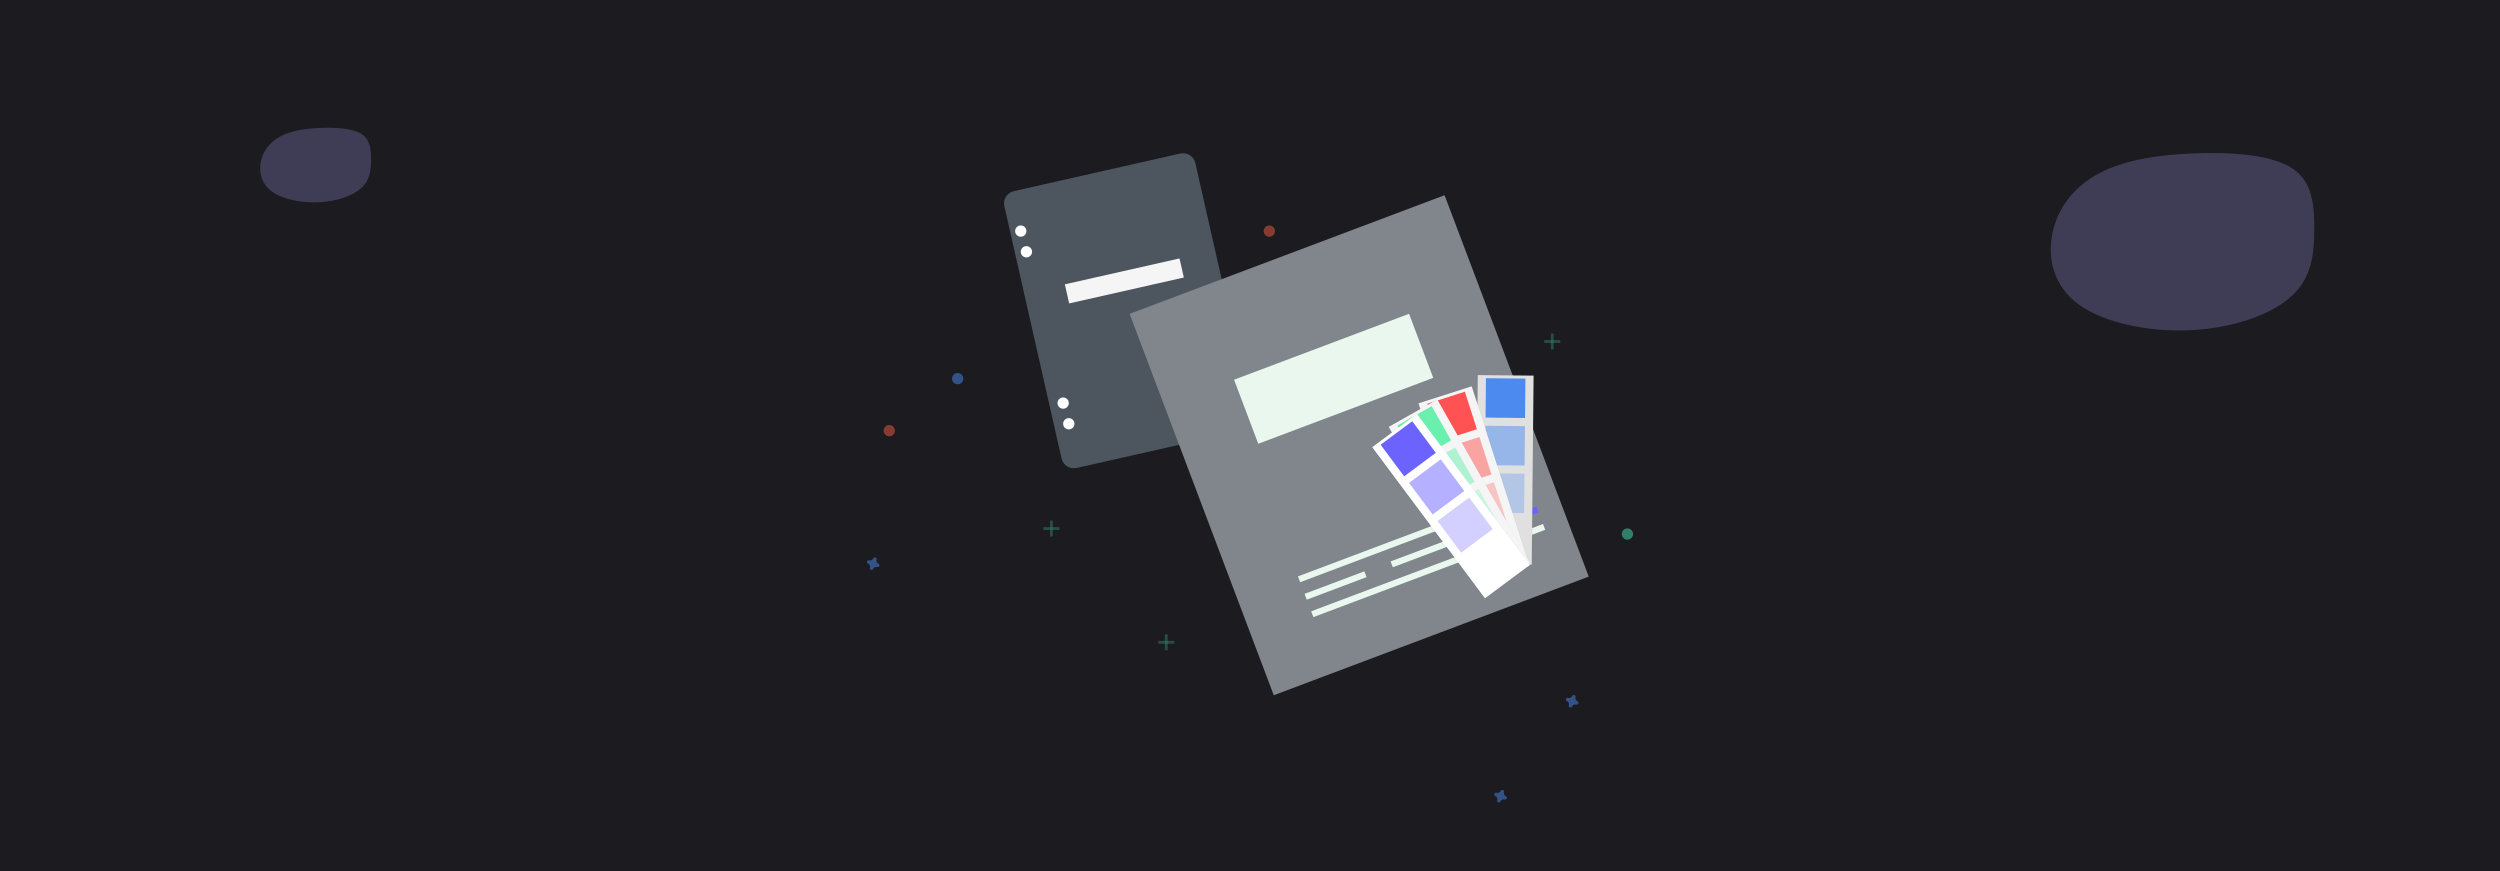 <svg width="620" height="216" viewBox="0 0 620 216" fill="none" xmlns="http://www.w3.org/2000/svg">
<rect width="620" height="216" fill="#1B1B20"/>
<mask id="mask0" mask-type="alpha" maskUnits="userSpaceOnUse" x="0" y="0" width="620" height="216">
<rect width="620" height="216" fill="white"/>
<rect width="620" height="216" stroke="white"/>
</mask>
<g mask="url(#mask0)">
<path d="M544.748 38.01C553.884 37.718 563.48 38.427 568.512 41.761C573.521 45.094 573.987 51.051 573.945 56.987C573.891 62.916 573.341 68.832 568.31 73.439C563.267 78.054 553.755 81.367 543.4 81.884C533.045 82.401 521.87 80.136 515.541 75.521C509.213 70.92 507.732 63.982 509.006 57.828C510.268 51.667 514.295 46.296 520.634 42.95C526.973 39.617 535.624 38.309 544.748 38.01Z" fill="#3F3D56"/>
<path d="M79.749 31.708C83.592 31.583 87.628 31.88 89.743 33.281C91.848 34.682 92.04 37.188 92.019 39.685C91.993 42.179 91.758 44.668 89.638 46.607C87.514 48.549 83.511 49.945 79.154 50.165C74.798 50.385 70.098 49.435 67.439 47.495C64.78 45.561 64.161 42.643 64.7 40.054C65.235 37.462 66.933 35.201 69.601 33.792C72.27 32.389 75.91 31.836 79.749 31.708Z" fill="#3F3D56"/>
</g>
<g clip-path="url(#clip0)">
<path d="M292.692 38.078L251.449 47.396C249.759 47.777 248.699 49.454 249.081 51.141L263.262 113.691C263.645 115.378 265.325 116.436 267.015 116.054L308.258 106.736C309.948 106.354 311.008 104.677 310.625 102.991L296.444 40.441C296.062 38.754 294.382 37.696 292.692 38.078Z" fill="#4D565F"/>
<path d="M253.153 58.711C253.927 58.711 254.554 58.084 254.554 57.312C254.554 56.54 253.927 55.914 253.153 55.914C252.379 55.914 251.752 56.54 251.752 57.312C251.752 58.084 252.379 58.711 253.153 58.711Z" fill="white"/>
<path d="M254.554 63.839C255.328 63.839 255.955 63.212 255.955 62.44C255.955 61.668 255.328 61.041 254.554 61.041C253.78 61.041 253.153 61.668 253.153 62.44C253.153 63.212 253.78 63.839 254.554 63.839Z" fill="white"/>
<path d="M263.66 101.365C264.434 101.365 265.061 100.739 265.061 99.967C265.061 99.195 264.434 98.568 263.66 98.568C262.887 98.568 262.26 99.195 262.26 99.967C262.26 100.739 262.887 101.365 263.66 101.365Z" fill="white"/>
<path d="M265.061 106.493C265.835 106.493 266.462 105.867 266.462 105.095C266.462 104.322 265.835 103.696 265.061 103.696C264.288 103.696 263.66 104.322 263.66 105.095C263.66 105.867 264.288 106.493 265.061 106.493Z" fill="white"/>
<path d="M292.518 64.091L264.079 70.516L265.152 75.248L293.591 68.823L292.518 64.091Z" fill="#F5F5F5"/>
<path d="M358.255 48.411L280.139 77.836L315.893 172.421L394.009 142.996L358.255 48.411Z" fill="#80868C"/>
<path d="M356.974 129.727L321.894 142.941L322.44 144.385L357.519 131.171L356.974 129.727Z" fill="#E9F7EF"/>
<path d="M382.671 129.945L325.169 151.605L325.715 153.049L383.217 131.389L382.671 129.945Z" fill="#E9F7EF"/>
<path d="M379.396 121.281L364.568 126.866L365.114 128.31L379.942 122.725L379.396 121.281Z" fill="#6C63FF"/>
<path d="M338.359 141.688L323.531 147.273L324.077 148.717L338.905 143.132L338.359 141.688Z" fill="#E9F7EF"/>
<path d="M359.696 133.65L344.869 139.235L345.415 140.679L360.242 135.094L359.696 133.65Z" fill="#E9F7EF"/>
<path d="M381.033 125.613L366.206 131.198L366.752 132.642L381.579 127.057L381.033 125.613Z" fill="#6C63FF"/>
<path d="M349.444 77.82L306.046 94.168L312.05 110.052L355.448 93.705L349.444 77.82Z" fill="#E9F7EF"/>
<g opacity="0.5">
<path opacity="0.5" d="M385.312 82.718H384.612V86.681H385.312V82.718Z" fill="#47E6B1"/>
<path opacity="0.5" d="M386.947 85.049V84.35H382.977V85.049H386.947Z" fill="#47E6B1"/>
</g>
<g opacity="0.5">
<path opacity="0.5" d="M261.092 129.103H260.392V133.065H261.092V129.103Z" fill="#47E6B1"/>
<path opacity="0.5" d="M262.727 131.434V130.734H258.757V131.434H262.727Z" fill="#47E6B1"/>
</g>
<g opacity="0.5">
<path opacity="0.5" d="M289.579 157.306H288.878V161.269H289.579V157.306Z" fill="#47E6B1"/>
<path opacity="0.5" d="M291.213 159.637V158.938H287.244V159.637H291.213Z" fill="#47E6B1"/>
</g>
<path opacity="0.5" d="M391.198 173.924C391.005 173.84 390.85 173.688 390.762 173.497C390.673 173.307 390.659 173.09 390.72 172.889C390.73 172.858 390.736 172.826 390.739 172.794V172.794C390.744 172.702 390.72 172.61 390.67 172.533C390.619 172.456 390.545 172.397 390.458 172.365C390.371 172.333 390.277 172.33 390.188 172.356C390.099 172.382 390.021 172.436 389.966 172.509V172.509C389.947 172.535 389.931 172.564 389.918 172.594C389.834 172.786 389.682 172.941 389.491 173.029C389.299 173.117 389.083 173.132 388.881 173.071C388.85 173.061 388.818 173.055 388.786 173.052V173.052C388.694 173.047 388.602 173.071 388.525 173.121C388.447 173.172 388.388 173.246 388.356 173.332C388.324 173.419 388.321 173.513 388.347 173.602C388.373 173.691 388.427 173.768 388.501 173.824V173.824C388.527 173.843 388.555 173.859 388.585 173.871C388.778 173.955 388.934 174.107 389.022 174.298C389.11 174.489 389.125 174.706 389.063 174.907C389.053 174.937 389.047 174.969 389.045 175.002V175.002C389.039 175.094 389.063 175.185 389.114 175.262C389.164 175.34 389.239 175.399 389.325 175.431C389.412 175.463 389.507 175.466 389.595 175.44C389.684 175.414 389.762 175.36 389.818 175.286C389.837 175.26 389.853 175.232 389.865 175.202C389.949 175.009 390.102 174.854 390.293 174.766C390.484 174.678 390.701 174.663 390.902 174.725C390.933 174.735 390.965 174.741 390.997 174.743V174.743C391.09 174.749 391.181 174.725 391.259 174.674C391.336 174.624 391.395 174.55 391.427 174.463C391.459 174.377 391.462 174.282 391.436 174.194C391.41 174.105 391.356 174.027 391.283 173.972V173.972C391.256 173.953 391.228 173.937 391.198 173.924V173.924Z" fill="#4D8AF0"/>
<path opacity="0.5" d="M373.452 197.466C373.259 197.382 373.104 197.23 373.016 197.039C372.928 196.848 372.913 196.632 372.974 196.43C372.984 196.4 372.991 196.368 372.993 196.335V196.335C372.999 196.243 372.974 196.152 372.924 196.075C372.873 195.997 372.799 195.938 372.712 195.906C372.626 195.874 372.531 195.871 372.442 195.897C372.354 195.923 372.276 195.977 372.22 196.051V196.051C372.201 196.077 372.185 196.105 372.172 196.135C372.088 196.328 371.936 196.483 371.745 196.571C371.554 196.659 371.337 196.674 371.135 196.612C371.105 196.602 371.073 196.596 371.04 196.594V196.594C370.948 196.588 370.856 196.612 370.779 196.663C370.702 196.713 370.643 196.787 370.611 196.874C370.579 196.96 370.575 197.055 370.601 197.144C370.627 197.232 370.681 197.31 370.755 197.365C370.781 197.385 370.81 197.4 370.84 197.413C371.033 197.497 371.188 197.649 371.276 197.84C371.364 198.03 371.379 198.247 371.318 198.448C371.308 198.479 371.302 198.511 371.299 198.543C371.293 198.635 371.318 198.727 371.368 198.804C371.419 198.881 371.493 198.94 371.58 198.972C371.666 199.004 371.761 199.007 371.85 198.981C371.938 198.955 372.016 198.901 372.072 198.828V198.828C372.091 198.802 372.107 198.773 372.12 198.743C372.204 198.551 372.356 198.396 372.547 198.308C372.738 198.22 372.955 198.205 373.157 198.266C373.187 198.276 373.219 198.282 373.252 198.285V198.285C373.344 198.29 373.436 198.266 373.513 198.216C373.59 198.165 373.65 198.091 373.682 198.005C373.714 197.918 373.717 197.824 373.691 197.735C373.665 197.646 373.611 197.569 373.537 197.513V197.513C373.511 197.494 373.482 197.478 373.452 197.466V197.466Z" fill="#4D8AF0"/>
<path opacity="0.5" d="M217.87 139.815C217.677 139.731 217.521 139.579 217.433 139.388C217.345 139.197 217.33 138.981 217.392 138.78C217.401 138.749 217.408 138.717 217.41 138.685V138.685C217.416 138.592 217.392 138.501 217.341 138.424C217.29 138.346 217.216 138.287 217.13 138.256C217.043 138.224 216.948 138.22 216.859 138.246C216.771 138.272 216.693 138.326 216.637 138.4V138.4C216.618 138.426 216.602 138.454 216.59 138.484C216.506 138.677 216.353 138.832 216.162 138.92C215.971 139.008 215.754 139.023 215.553 138.962C215.522 138.952 215.49 138.945 215.457 138.943V138.943C215.365 138.937 215.274 138.961 215.196 139.012C215.119 139.062 215.06 139.136 215.028 139.223C214.996 139.31 214.992 139.404 215.019 139.493C215.045 139.581 215.099 139.659 215.172 139.714V139.714C215.199 139.734 215.227 139.75 215.257 139.762C215.45 139.846 215.605 139.998 215.693 140.189C215.782 140.38 215.796 140.596 215.735 140.797C215.725 140.828 215.719 140.86 215.716 140.892V140.892C215.711 140.984 215.735 141.076 215.785 141.153C215.836 141.23 215.91 141.289 215.997 141.321C216.083 141.353 216.178 141.356 216.267 141.33C216.356 141.304 216.434 141.25 216.489 141.177V141.177C216.508 141.151 216.524 141.122 216.537 141.092C216.621 140.9 216.773 140.745 216.964 140.657C217.155 140.569 217.372 140.554 217.574 140.615C217.605 140.625 217.637 140.631 217.669 140.634C217.761 140.639 217.853 140.615 217.93 140.565C218.008 140.514 218.067 140.44 218.099 140.354C218.131 140.267 218.134 140.173 218.108 140.084C218.082 139.996 218.028 139.918 217.954 139.862V139.862C217.928 139.843 217.9 139.827 217.87 139.815Z" fill="#4D8AF0"/>
<path opacity="0.5" d="M314.796 58.711C315.57 58.711 316.197 58.084 316.197 57.312C316.197 56.54 315.57 55.914 314.796 55.914C314.023 55.914 313.395 56.54 313.395 57.312C313.395 58.084 314.023 58.711 314.796 58.711Z" fill="#F55F44"/>
<path opacity="0.5" d="M237.509 95.305C238.283 95.305 238.91 94.679 238.91 93.907C238.91 93.134 238.283 92.508 237.509 92.508C236.735 92.508 236.108 93.134 236.108 93.907C236.108 94.679 236.735 95.305 237.509 95.305Z" fill="#4D8AF0"/>
<path opacity="0.5" d="M403.599 133.843C404.373 133.843 405 133.217 405 132.445C405 131.673 404.373 131.046 403.599 131.046C402.825 131.046 402.198 131.673 402.198 132.445C402.198 133.217 402.825 133.843 403.599 133.843Z" fill="#47E6B1"/>
<path opacity="0.5" d="M220.538 108.204C221.311 108.204 221.939 107.578 221.939 106.805C221.939 106.033 221.311 105.407 220.538 105.407C219.764 105.407 219.137 106.033 219.137 106.805C219.137 107.578 219.764 108.204 220.538 108.204Z" fill="#F55F44"/>
<g opacity="0.5">
<path opacity="0.5" d="M366.011 92.698L365.543 140.236L380.103 140.379L380.571 92.841L366.011 92.698Z" fill="url(#paint0_linear)"/>
</g>
<path d="M380.329 93.156L366.486 93.02L366.024 139.923L379.868 140.059L380.329 93.156Z" fill="#E0E0E0"/>
<path d="M378.306 93.89L368.52 93.794L368.424 103.563L378.21 103.659L378.306 93.89Z" fill="#4D8AF0"/>
<path opacity="0.5" d="M378.19 105.685L368.404 105.589L368.308 115.358L378.094 115.454L378.19 105.685Z" fill="#4D8AF0"/>
<path opacity="0.3" d="M378.074 117.479L368.288 117.383L368.192 127.152L377.978 127.248L378.074 117.479Z" fill="#4D8AF0"/>
<g opacity="0.5">
<path opacity="0.5" d="M365.11 95.429L351.245 99.869L365.737 144.969L379.601 140.53L365.11 95.429Z" fill="url(#paint1_linear)"/>
</g>
<path d="M364.98 95.803L351.797 100.024L366.094 144.519L379.277 140.298L364.98 95.803Z" fill="#F5F5F5"/>
<path d="M363.287 97.138L353.968 100.122L356.957 109.424L366.276 106.44L363.287 97.138Z" fill="#FF5252"/>
<path opacity="0.5" d="M366.896 108.369L357.577 111.353L360.566 120.655L369.885 117.671L366.896 108.369Z" fill="#FF5252"/>
<path opacity="0.3" d="M370.504 119.6L361.186 122.583L364.175 131.886L373.493 128.902L370.504 119.6Z" fill="#FF5252"/>
<g opacity="0.5">
<path opacity="0.5" d="M356.5 98.672L343.825 105.825L367.173 147.057L379.849 139.905L356.5 98.672Z" fill="url(#paint2_linear)"/>
</g>
<path d="M356.449 99.067L344.397 105.867L367.432 146.546L379.484 139.745L356.449 99.067Z" fill="#F5F5F5"/>
<path d="M355.057 100.718L346.537 105.526L351.353 114.031L359.873 109.223L355.057 100.718Z" fill="#69F0AE"/>
<path opacity="0.5" d="M360.871 110.987L352.352 115.794L357.167 124.299L365.687 119.491L360.871 110.987Z" fill="#69F0AE"/>
<path opacity="0.3" d="M366.685 121.254L358.166 126.062L362.982 134.566L371.501 129.759L366.685 121.254Z" fill="#69F0AE"/>
<g opacity="0.5">
<path opacity="0.5" d="M351.411 102.25L339.734 110.933L368.077 148.917L379.754 140.235L351.411 102.25Z" fill="url(#paint3_linear)"/>
</g>
<path d="M351.41 102.647L340.307 110.903L368.269 148.377L379.372 140.122L351.41 102.647Z" fill="white"/>
<path d="M350.234 104.462L342.385 110.298L348.231 118.133L356.08 112.297L350.234 104.462Z" fill="#6C63FF"/>
<path opacity="0.5" d="M357.292 113.921L349.443 119.757L355.289 127.592L363.138 121.756L357.292 113.921Z" fill="#6C63FF"/>
<path opacity="0.3" d="M364.35 123.38L356.501 129.216L362.347 137.051L370.196 131.215L364.35 123.38Z" fill="#6C63FF"/>
</g>
<defs>
<linearGradient id="paint0_linear" x1="372.823" y1="140.308" x2="373.29" y2="92.769" gradientUnits="userSpaceOnUse">
<stop stop-color="#808080" stop-opacity="0.25"/>
<stop offset="0.535" stop-color="#808080" stop-opacity="0.12"/>
<stop offset="1" stop-color="#808080" stop-opacity="0.1"/>
</linearGradient>
<linearGradient id="paint1_linear" x1="19905.9" y1="32440.4" x2="16970.6" y2="23272.8" gradientUnits="userSpaceOnUse">
<stop stop-color="#808080" stop-opacity="0.25"/>
<stop offset="0.535" stop-color="#808080" stop-opacity="0.12"/>
<stop offset="1" stop-color="#808080" stop-opacity="0.1"/>
</linearGradient>
<linearGradient id="paint2_linear" x1="25996.3" y1="28676" x2="21264.5" y2="20290.3" gradientUnits="userSpaceOnUse">
<stop stop-color="#808080" stop-opacity="0.25"/>
<stop offset="0.535" stop-color="#808080" stop-opacity="0.12"/>
<stop offset="1" stop-color="#808080" stop-opacity="0.1"/>
</linearGradient>
<linearGradient id="paint3_linear" x1="29713.6" y1="26078.4" x2="23967.3" y2="18350.1" gradientUnits="userSpaceOnUse">
<stop stop-color="#808080" stop-opacity="0.25"/>
<stop offset="0.535" stop-color="#808080" stop-opacity="0.12"/>
<stop offset="1" stop-color="#808080" stop-opacity="0.1"/>
</linearGradient>
<clipPath id="clip0">
<rect x="215" y="38" width="190" height="161" fill="white"/>
</clipPath>
</defs>
</svg>
